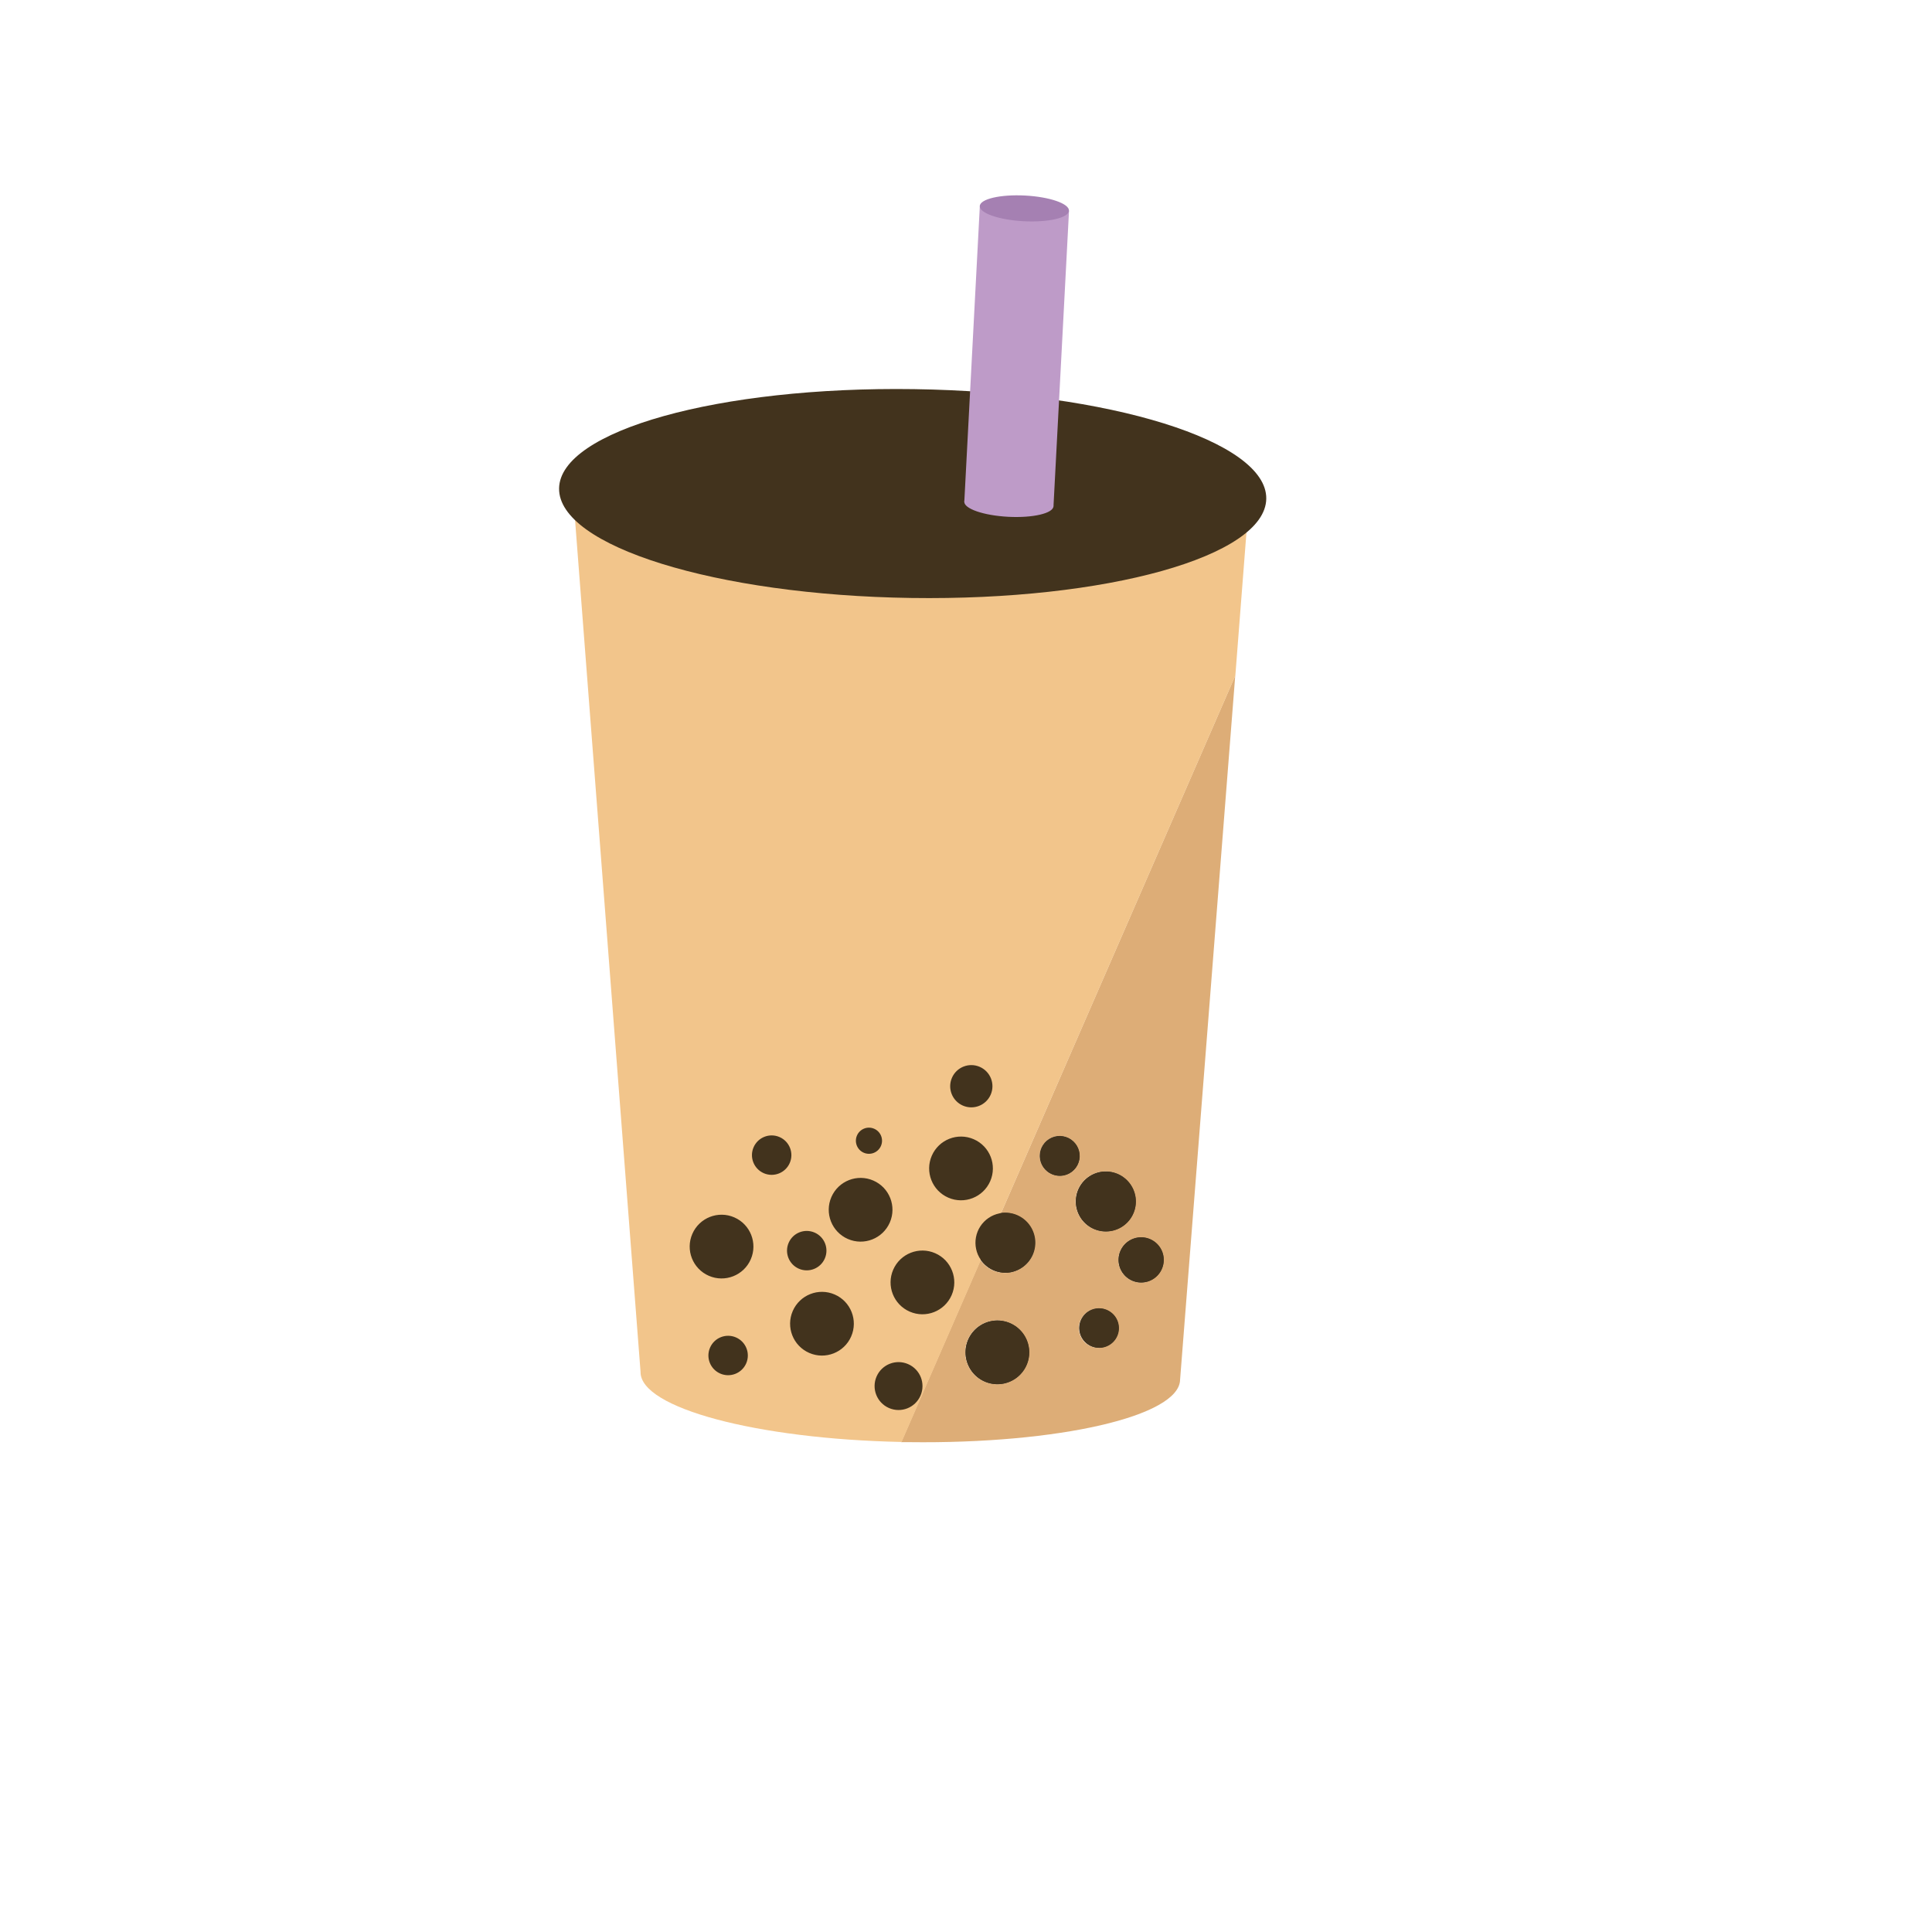 <svg width="180" height="180" viewBox="0 0 180 180" fill="none" xmlns="http://www.w3.org/2000/svg">
<path d="M109.946 128.54L115.084 62.953L93.257 113.039C93.748 112.971 94.248 113.036 94.706 113.225C95.164 113.415 95.563 113.724 95.862 114.119C96.162 114.514 96.35 114.981 96.409 115.473C96.468 115.966 96.394 116.464 96.196 116.919C95.998 117.373 95.683 117.766 95.282 118.059C94.882 118.351 94.411 118.531 93.918 118.581C93.425 118.63 92.927 118.548 92.477 118.342C92.026 118.136 91.638 117.813 91.353 117.408L83.964 134.364L84.683 134.362C98.592 134.542 109.899 131.945 109.946 128.54ZM99.103 109.511C98.743 109.585 98.37 109.551 98.029 109.413C97.689 109.275 97.398 109.039 97.192 108.735C96.986 108.431 96.875 108.073 96.872 107.706C96.87 107.339 96.976 106.979 97.178 106.672C97.38 106.366 97.668 106.126 98.007 105.983C98.345 105.84 98.718 105.801 99.078 105.87C99.439 105.939 99.771 106.114 100.032 106.372C100.293 106.63 100.472 106.959 100.547 107.319C100.598 107.558 100.6 107.804 100.555 108.044C100.51 108.284 100.418 108.513 100.283 108.717C100.149 108.921 99.975 109.097 99.773 109.233C99.57 109.369 99.342 109.464 99.103 109.511ZM95.397 127.621C95.075 128.114 94.614 128.5 94.073 128.731C93.532 128.962 92.934 129.027 92.356 128.918C91.777 128.809 91.244 128.532 90.824 128.12C90.403 127.708 90.114 127.181 89.994 126.605C89.873 126.028 89.926 125.43 90.145 124.884C90.365 124.338 90.742 123.869 91.228 123.537C91.714 123.205 92.288 123.025 92.876 123.019C93.465 123.013 94.042 123.182 94.534 123.504C95.184 123.942 95.636 124.617 95.792 125.385C95.948 126.153 95.795 126.952 95.367 127.608L95.397 127.621ZM103.581 114.673C103.04 114.787 102.476 114.738 101.963 114.533C101.449 114.327 101.008 113.973 100.695 113.516C100.382 113.059 100.212 112.52 100.206 111.967C100.2 111.413 100.358 110.87 100.661 110.407C100.963 109.943 101.396 109.58 101.906 109.362C102.415 109.145 102.977 109.084 103.521 109.186C104.065 109.289 104.566 109.55 104.962 109.938C105.357 110.326 105.628 110.822 105.742 111.363C105.815 111.723 105.817 112.094 105.747 112.455C105.677 112.815 105.536 113.158 105.333 113.464C105.129 113.77 104.867 114.032 104.562 114.236C104.257 114.441 103.914 114.582 103.554 114.654L103.581 114.673ZM103.9 124.735C103.769 124.939 103.598 125.115 103.399 125.253C103.199 125.391 102.974 125.488 102.737 125.539C102.5 125.589 102.255 125.593 102.016 125.548C101.778 125.503 101.55 125.412 101.347 125.279C101.145 125.146 100.97 124.974 100.834 124.773C100.698 124.572 100.603 124.346 100.555 124.108C100.506 123.871 100.506 123.626 100.552 123.387C100.599 123.149 100.693 122.923 100.828 122.721C101.097 122.319 101.514 122.039 101.989 121.943C102.463 121.847 102.956 121.941 103.361 122.207C103.766 122.472 104.05 122.887 104.15 123.36C104.251 123.833 104.161 124.328 103.9 124.735ZM106.734 119.45C106.326 119.535 105.902 119.498 105.516 119.342C105.129 119.186 104.798 118.919 104.563 118.575C104.328 118.231 104.201 117.825 104.197 117.408C104.193 116.991 104.313 116.583 104.541 116.234C104.769 115.886 105.096 115.613 105.479 115.45C105.863 115.287 106.286 115.241 106.695 115.319C107.105 115.396 107.482 115.593 107.779 115.885C108.077 116.177 108.281 116.551 108.366 116.959C108.471 117.506 108.356 118.074 108.045 118.537C107.735 119 107.253 119.321 106.706 119.431L106.734 119.45Z" fill="#DDAD77"/>
<path d="M94.248 118.526C93.713 118.636 93.157 118.587 92.649 118.385C92.141 118.183 91.704 117.836 91.391 117.388L84.001 134.345C70.479 134.067 59.635 131.172 59.679 127.824L53.636 49.222L53.327 45.188L89.888 45.719L92.655 45.761L94.36 45.786L98.216 45.837L116.418 46.1L116.087 50.157L115.093 62.95L93.266 113.036C93.979 112.948 94.698 113.137 95.275 113.565C95.852 113.994 96.242 114.627 96.365 115.335C96.487 116.042 96.333 116.77 95.933 117.367C95.534 117.964 94.921 118.385 94.22 118.542L94.248 118.526Z" fill="#F2C58B"/>
<path d="M96.934 108.078C96.86 107.72 96.893 107.348 97.031 107.009C97.168 106.67 97.402 106.379 97.705 106.174C98.007 105.968 98.364 105.856 98.729 105.853C99.095 105.85 99.453 105.955 99.759 106.156C100.065 106.356 100.305 106.643 100.448 106.98C100.591 107.316 100.631 107.688 100.563 108.047C100.495 108.406 100.321 108.737 100.065 108.998C99.809 109.259 99.481 109.439 99.123 109.513C98.643 109.612 98.143 109.516 97.733 109.247C97.322 108.979 97.035 108.558 96.934 108.078Z" fill="#F2C58B"/>
<path d="M95.412 127.621C95.091 128.112 94.631 128.497 94.091 128.728C93.551 128.958 92.955 129.023 92.378 128.915C91.801 128.807 91.269 128.53 90.85 128.119C90.43 127.709 90.142 127.183 90.021 126.609C89.9 126.034 89.952 125.437 90.171 124.892C90.389 124.347 90.764 123.879 91.249 123.548C91.733 123.216 92.305 123.035 92.892 123.029C93.479 123.022 94.055 123.189 94.546 123.51C94.873 123.723 95.155 123.998 95.375 124.32C95.596 124.642 95.751 125.004 95.831 125.386C95.912 125.768 95.916 126.161 95.844 126.545C95.772 126.928 95.625 127.294 95.412 127.621Z" fill="#F2C58B"/>
<path d="M103.602 114.675C103.06 114.789 102.497 114.74 101.983 114.534C101.469 114.329 101.028 113.975 100.715 113.518C100.403 113.061 100.232 112.522 100.226 111.968C100.22 111.415 100.378 110.872 100.681 110.408C100.984 109.945 101.417 109.582 101.926 109.364C102.435 109.147 102.997 109.086 103.541 109.188C104.085 109.291 104.587 109.552 104.982 109.94C105.377 110.327 105.649 110.824 105.762 111.365C105.838 111.725 105.842 112.095 105.775 112.456C105.707 112.817 105.569 113.161 105.369 113.468C105.168 113.776 104.909 114.041 104.605 114.248C104.302 114.455 103.961 114.6 103.602 114.675Z" fill="#F2C58B"/>
<path d="M103.953 124.744C103.687 125.152 103.269 125.438 102.791 125.539C102.314 125.639 101.816 125.546 101.408 125.279C101 125.013 100.714 124.595 100.613 124.117C100.513 123.64 100.606 123.142 100.873 122.734C101.139 122.325 101.557 122.039 102.035 121.939C102.271 121.889 102.515 121.887 102.752 121.931C102.99 121.976 103.216 122.067 103.418 122.199C103.62 122.331 103.795 122.501 103.931 122.701C104.067 122.9 104.163 123.124 104.213 123.361C104.263 123.597 104.265 123.841 104.221 124.078C104.176 124.315 104.085 124.542 103.953 124.744Z" fill="#F2C58B"/>
<path d="M106.751 119.443C106.344 119.529 105.92 119.491 105.533 119.335C105.147 119.179 104.815 118.912 104.58 118.568C104.346 118.224 104.218 117.818 104.214 117.401C104.21 116.985 104.33 116.576 104.558 116.228C104.787 115.879 105.113 115.606 105.497 115.443C105.88 115.28 106.303 115.234 106.713 115.312C107.122 115.389 107.499 115.587 107.797 115.879C108.094 116.171 108.298 116.544 108.383 116.952C108.495 117.498 108.386 118.067 108.081 118.534C107.775 119.001 107.297 119.328 106.751 119.443Z" fill="#F2C58B"/>
<path d="M84.89 55.711C103.084 55.977 117.897 51.837 117.975 46.465C118.054 41.092 103.368 36.521 85.174 36.255C66.98 35.99 52.167 40.13 52.089 45.502C52.01 50.875 66.696 55.446 84.89 55.711Z" fill="#42331D"/>
<path d="M66.04 118.863C67.543 119.518 69.292 118.831 69.947 117.328C70.602 115.825 69.915 114.075 68.412 113.42C66.909 112.765 65.159 113.453 64.504 114.956C63.849 116.459 64.537 118.208 66.04 118.863Z" fill="#42331D"/>
<path d="M75.395 126.049C76.898 126.704 78.647 126.017 79.302 124.514C79.957 123.011 79.27 121.261 77.767 120.606C76.264 119.951 74.514 120.639 73.859 122.142C73.204 123.645 73.892 125.394 75.395 126.049Z" fill="#42331D"/>
<path d="M78.995 115.433C80.498 116.088 82.247 115.4 82.902 113.897C83.557 112.394 82.87 110.645 81.367 109.99C79.864 109.335 78.114 110.022 77.459 111.525C76.804 113.028 77.492 114.778 78.995 115.433Z" fill="#42331D"/>
<path d="M71.16 109.305C72.09 109.71 73.173 109.284 73.578 108.355C73.983 107.425 73.558 106.342 72.628 105.937C71.698 105.532 70.616 105.957 70.211 106.887C69.805 107.817 70.231 108.899 71.16 109.305Z" fill="#42331D"/>
<path d="M95.412 127.621C95.091 128.112 94.631 128.497 94.091 128.728C93.551 128.958 92.955 129.023 92.378 128.915C91.801 128.807 91.269 128.53 90.85 128.119C90.43 127.709 90.142 127.183 90.021 126.609C89.9 126.034 89.952 125.437 90.171 124.892C90.389 124.347 90.764 123.879 91.249 123.548C91.733 123.216 92.305 123.035 92.892 123.029C93.479 123.022 94.055 123.189 94.546 123.51C94.873 123.723 95.155 123.998 95.375 124.32C95.596 124.642 95.751 125.004 95.831 125.386C95.912 125.768 95.916 126.161 95.844 126.545C95.772 126.928 95.625 127.294 95.412 127.621Z" fill="#42331D"/>
<path d="M103.953 124.744C103.687 125.152 103.269 125.438 102.791 125.539C102.314 125.639 101.816 125.546 101.408 125.279C101 125.013 100.714 124.595 100.613 124.117C100.513 123.64 100.606 123.142 100.873 122.734C101.139 122.325 101.557 122.039 102.035 121.939C102.271 121.889 102.515 121.887 102.752 121.931C102.99 121.976 103.216 122.067 103.418 122.199C103.62 122.331 103.795 122.501 103.931 122.701C104.067 122.9 104.163 123.124 104.213 123.361C104.263 123.597 104.265 123.841 104.221 124.078C104.176 124.315 104.085 124.542 103.953 124.744Z" fill="#42331D"/>
<path d="M67.104 127.972C68.033 128.377 69.116 127.952 69.521 127.022C69.926 126.092 69.501 125.01 68.571 124.605C67.641 124.2 66.559 124.625 66.154 125.555C65.748 126.485 66.174 127.567 67.104 127.972Z" fill="#42331D"/>
<path d="M74.428 118.203C75.358 118.608 76.44 118.183 76.845 117.253C77.25 116.323 76.825 115.241 75.895 114.836C74.965 114.431 73.883 114.856 73.478 115.786C73.073 116.715 73.498 117.798 74.428 118.203Z" fill="#42331D"/>
<path d="M94.248 118.526C93.713 118.636 93.157 118.587 92.649 118.385C92.141 118.183 91.704 117.836 91.391 117.388C91.17 117.081 91.016 116.73 90.941 116.359C90.865 116 90.861 115.63 90.929 115.269C90.996 114.908 91.134 114.564 91.335 114.256C91.535 113.949 91.795 113.684 92.098 113.477C92.401 113.27 92.742 113.125 93.102 113.05C93.162 113.032 93.225 113.02 93.288 113.017C94.001 112.929 94.721 113.119 95.297 113.547C95.874 113.975 96.264 114.608 96.387 115.316C96.51 116.023 96.355 116.751 95.956 117.348C95.557 117.945 94.943 118.366 94.242 118.523L94.248 118.526Z" fill="#42331D"/>
<path d="M84.755 122.201C86.258 122.856 88.007 122.169 88.662 120.665C89.317 119.162 88.63 117.413 87.127 116.758C85.624 116.103 83.874 116.79 83.219 118.293C82.564 119.796 83.252 121.546 84.755 122.201Z" fill="#42331D"/>
<path d="M82.824 131.182C83.953 131.674 85.268 131.158 85.761 130.028C86.253 128.898 85.736 127.583 84.607 127.091C83.477 126.598 82.162 127.115 81.669 128.245C81.177 129.375 81.694 130.69 82.824 131.182Z" fill="#42331D"/>
<path d="M88.349 111.582C89.852 112.237 91.602 111.549 92.257 110.046C92.912 108.543 92.224 106.794 90.721 106.139C89.218 105.484 87.469 106.171 86.814 107.674C86.159 109.177 86.846 110.927 88.349 111.582Z" fill="#42331D"/>
<path d="M80.472 107.396C81.089 107.664 81.806 107.382 82.075 106.766C82.344 106.149 82.062 105.432 81.445 105.163C80.829 104.894 80.111 105.176 79.842 105.793C79.574 106.409 79.856 107.127 80.472 107.396Z" fill="#42331D"/>
<path d="M99.105 109.506C98.746 109.581 98.372 109.547 98.032 109.41C97.691 109.273 97.399 109.038 97.192 108.734C96.985 108.431 96.873 108.073 96.87 107.706C96.866 107.339 96.972 106.979 97.173 106.671C97.374 106.364 97.662 106.124 98 105.98C98.338 105.836 98.711 105.796 99.071 105.865C99.432 105.933 99.764 106.107 100.026 106.364C100.288 106.621 100.468 106.951 100.543 107.31C100.594 107.549 100.596 107.795 100.551 108.035C100.506 108.274 100.414 108.503 100.281 108.707C100.147 108.911 99.975 109.087 99.773 109.224C99.571 109.361 99.344 109.457 99.105 109.506Z" fill="#42331D"/>
<path d="M89.709 103.006C90.706 103.44 91.866 102.984 92.3 101.988C92.734 100.991 92.278 99.831 91.282 99.397C90.285 98.963 89.126 99.418 88.691 100.415C88.257 101.411 88.713 102.571 89.709 103.006Z" fill="#42331D"/>
<path d="M103.602 114.675C103.06 114.789 102.497 114.74 101.983 114.534C101.469 114.329 101.028 113.975 100.715 113.518C100.403 113.061 100.232 112.522 100.226 111.968C100.22 111.415 100.378 110.872 100.681 110.408C100.984 109.945 101.417 109.582 101.926 109.364C102.435 109.147 102.997 109.086 103.541 109.188C104.085 109.291 104.587 109.552 104.982 109.94C105.377 110.327 105.649 110.824 105.762 111.365C105.838 111.725 105.842 112.095 105.775 112.456C105.707 112.817 105.569 113.161 105.369 113.468C105.168 113.776 104.909 114.041 104.605 114.248C104.302 114.455 103.961 114.6 103.602 114.675Z" fill="#42331D"/>
<path d="M106.751 119.443C106.344 119.529 105.92 119.491 105.533 119.335C105.147 119.179 104.815 118.912 104.58 118.568C104.346 118.224 104.218 117.818 104.214 117.401C104.21 116.985 104.33 116.576 104.558 116.228C104.787 115.879 105.113 115.606 105.497 115.443C105.88 115.28 106.303 115.234 106.713 115.312C107.122 115.389 107.499 115.587 107.797 115.879C108.094 116.171 108.298 116.544 108.383 116.952C108.495 117.498 108.386 118.067 108.081 118.534C107.775 119.001 107.297 119.328 106.751 119.443Z" fill="#42331D"/>
<path d="M99.598 19.632L91.289 19.195L89.843 46.732L98.151 47.168L99.598 19.632Z" fill="#BE9BC8"/>
<path d="M95.376 20.611C97.67 20.732 99.558 20.294 99.593 19.633C99.628 18.972 97.796 18.339 95.501 18.218C93.207 18.098 91.319 18.536 91.284 19.196C91.249 19.857 93.081 20.491 95.376 20.611Z" fill="#A580B2"/>
<path d="M93.93 48.149C96.225 48.269 98.113 47.831 98.148 47.171C98.182 46.51 96.351 45.877 94.056 45.756C91.762 45.636 89.874 46.074 89.839 46.734C89.804 47.395 91.636 48.028 93.93 48.149Z" fill="#BE9BC8"/>
<path d="M91.366 117.378L93.27 113.009C93.763 112.939 94.266 113.002 94.726 113.191C95.186 113.381 95.588 113.689 95.889 114.085C96.19 114.481 96.38 114.951 96.44 115.445C96.499 115.939 96.425 116.44 96.227 116.896C96.028 117.353 95.711 117.748 95.308 118.04C94.906 118.333 94.433 118.514 93.938 118.563C93.442 118.612 92.943 118.528 92.491 118.319C92.039 118.111 91.651 117.786 91.366 117.378Z" fill="#42331D"/>
<path d="M96.934 108.078C96.86 107.72 96.893 107.348 97.031 107.009C97.168 106.67 97.402 106.379 97.705 106.174C98.007 105.968 98.364 105.856 98.729 105.853C99.095 105.85 99.453 105.955 99.759 106.156C100.065 106.356 100.305 106.643 100.448 106.98C100.591 107.316 100.631 107.688 100.563 108.047C100.495 108.406 100.321 108.737 100.065 108.998C99.809 109.259 99.481 109.439 99.123 109.513C98.643 109.612 98.143 109.516 97.733 109.247C97.322 108.979 97.035 108.558 96.934 108.078Z" fill="#42331D"/>
<path d="M94.546 123.51C95.038 123.831 95.423 124.291 95.653 124.832C95.883 125.373 95.947 125.969 95.838 126.546C95.729 127.124 95.451 127.655 95.039 128.074C94.627 128.494 94.1 128.781 93.525 128.901C92.95 129.02 92.352 128.966 91.808 128.746C91.263 128.526 90.796 128.149 90.466 127.663C90.136 127.177 89.957 126.604 89.953 126.017C89.948 125.429 90.118 124.854 90.441 124.363C90.873 123.706 91.547 123.247 92.317 123.087C93.087 122.927 93.888 123.079 94.546 123.51Z" fill="#42331D"/>
<path d="M105.768 111.368C105.881 111.908 105.831 112.47 105.625 112.981C105.419 113.493 105.066 113.932 104.61 114.243C104.155 114.554 103.617 114.724 103.065 114.729C102.514 114.735 101.973 114.577 101.511 114.276C101.049 113.974 100.687 113.542 100.47 113.035C100.253 112.528 100.191 111.967 100.293 111.425C100.394 110.883 100.654 110.383 101.04 109.988C101.425 109.593 101.919 109.322 102.459 109.208C103.184 109.058 103.939 109.201 104.559 109.606C105.179 110.011 105.614 110.644 105.768 111.368Z" fill="#42331D"/>
<path d="M103.385 122.192C103.588 122.323 103.763 122.492 103.899 122.691C104.036 122.89 104.132 123.113 104.182 123.349C104.232 123.585 104.235 123.829 104.191 124.066C104.146 124.303 104.055 124.529 103.923 124.731C103.656 125.139 103.239 125.425 102.761 125.526C102.284 125.626 101.786 125.533 101.378 125.266C100.969 124.999 100.683 124.581 100.583 124.104C100.483 123.627 100.576 123.129 100.843 122.721C100.974 122.518 101.145 122.344 101.344 122.208C101.543 122.072 101.768 121.976 102.004 121.927C102.24 121.878 102.484 121.876 102.721 121.921C102.958 121.967 103.184 122.059 103.385 122.192Z" fill="#42331D"/>
<path d="M104.254 117.809C104.169 117.402 104.207 116.978 104.364 116.592C104.52 116.206 104.787 115.875 105.131 115.641C105.475 115.407 105.881 115.28 106.297 115.276C106.713 115.272 107.121 115.392 107.47 115.62C107.818 115.848 108.091 116.174 108.254 116.557C108.417 116.94 108.463 117.362 108.386 117.771C108.31 118.18 108.113 118.558 107.822 118.855C107.531 119.153 107.158 119.358 106.751 119.443C106.48 119.501 106.2 119.504 105.927 119.453C105.655 119.401 105.395 119.297 105.163 119.145C104.931 118.993 104.731 118.797 104.575 118.568C104.419 118.339 104.31 118.081 104.254 117.809Z" fill="#42331D"/>
</svg>
